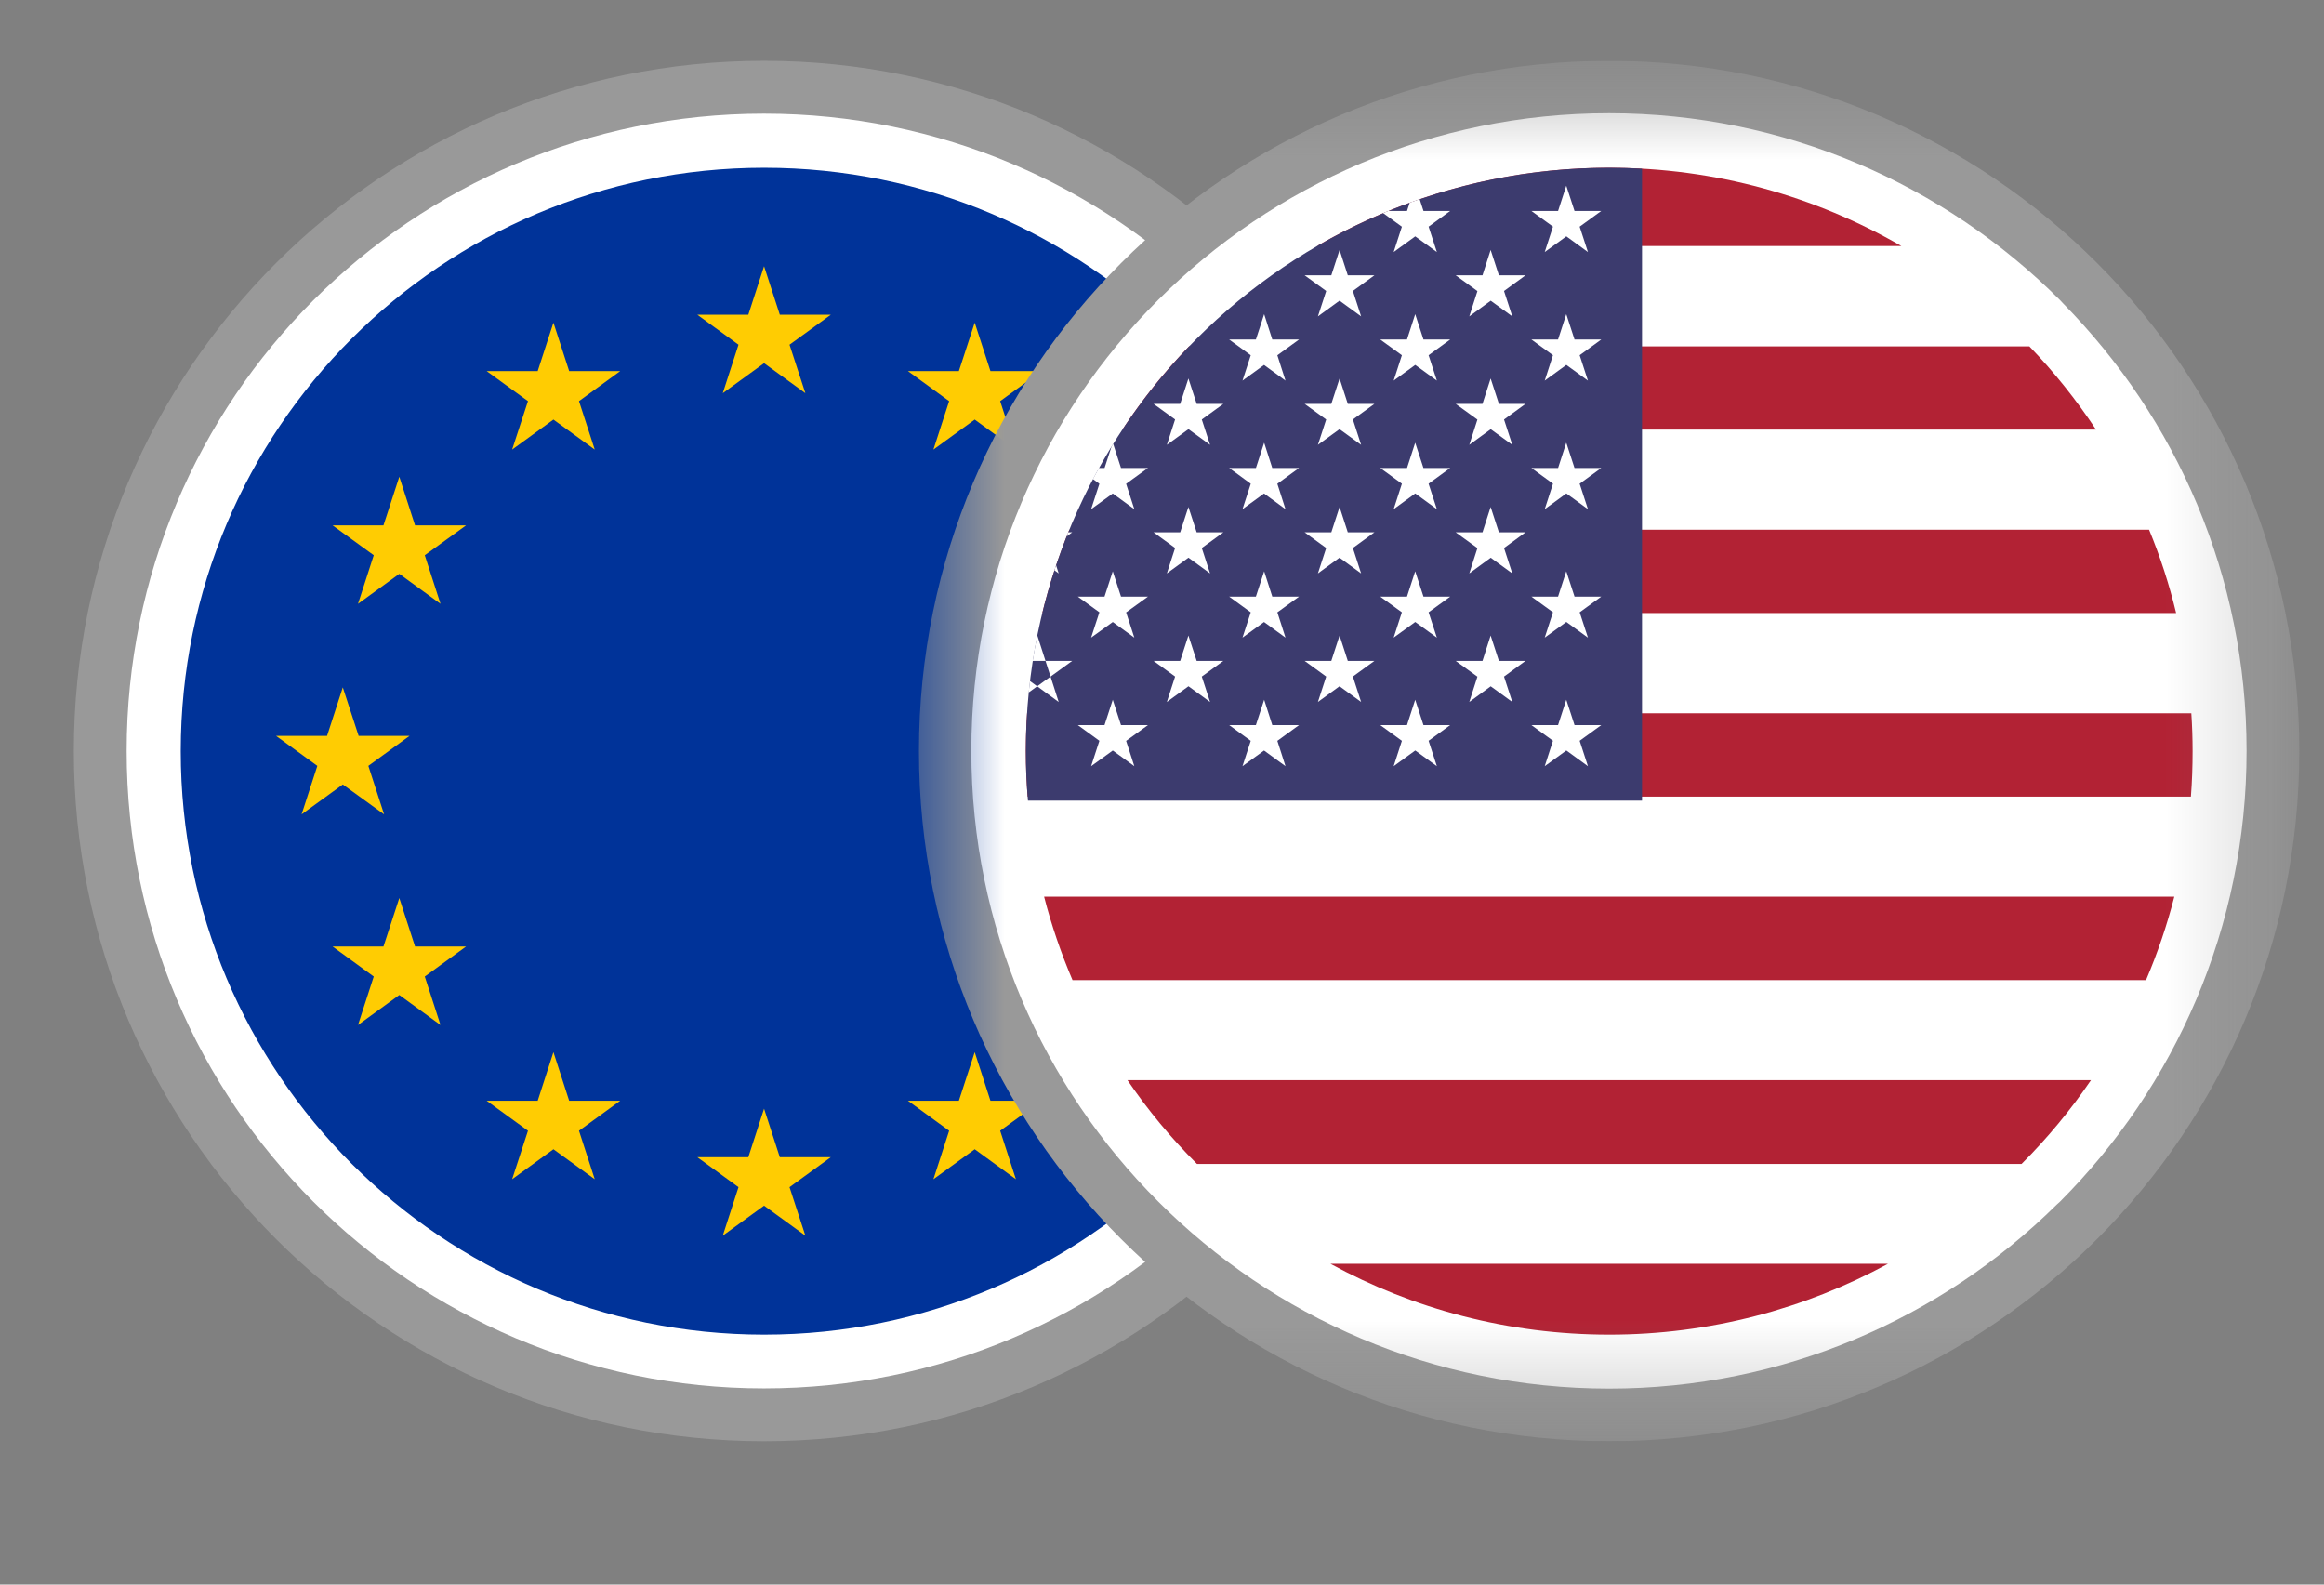 <svg width="22" height="15" viewBox="0 0 22 15" fill="none" xmlns="http://www.w3.org/2000/svg">
<rect x="0" y="0" width="22" height="15" fill="#808080" stroke="none"/>
<g clip-path="url(#clip0_2085_6797)">
<g clip-path="url(#clip1_2085_6797)">
<g clip-path="url(#clip2_2085_6797)">
<path d="M7.233 0.576C9.036 0.576 10.67 1.308 11.852 2.49C13.034 3.672 13.766 5.306 13.766 7.11C13.766 8.913 13.034 10.547 11.852 11.729C10.67 12.911 9.036 13.643 7.233 13.643C5.429 13.643 3.795 12.911 2.613 11.729C1.431 10.547 0.699 8.913 0.699 7.11C0.699 5.306 1.431 3.672 2.613 2.49C3.795 1.308 5.429 0.576 7.233 0.576Z" fill="#999999"/>
<path d="M7.232 1.076C8.898 1.076 10.407 1.752 11.499 2.843C12.59 3.935 13.266 5.443 13.266 7.109C13.266 8.775 12.59 10.284 11.499 11.376C10.407 12.467 8.898 13.143 7.232 13.143C5.566 13.143 4.058 12.467 2.966 11.376C1.875 10.284 1.199 8.775 1.199 7.109C1.199 5.443 1.875 3.935 2.966 2.843C4.058 1.752 5.566 1.076 7.232 1.076Z" fill="white"/>
<path d="M7.234 1.588C10.284 1.588 12.757 4.061 12.757 7.111C12.757 10.161 10.284 12.634 7.234 12.634C4.184 12.634 1.711 10.161 1.711 7.111C1.711 4.061 4.184 1.588 7.234 1.588Z" fill="#003399"/>
<path d="M6.842 11.697L7.233 11.413L7.624 11.697L7.474 11.238L7.865 10.954H7.382L7.233 10.495L7.084 10.954H6.601L6.991 11.238L6.842 11.697ZM7.233 2.52L7.084 2.979H6.601L6.991 3.263L6.842 3.722L7.233 3.438L7.624 3.722L7.474 3.263L7.865 2.979H7.382L7.233 2.52ZM9.859 10.42L9.468 10.704L9.617 11.163L9.227 10.879L8.836 11.163L8.985 10.704L8.595 10.42H9.077L9.227 9.96L9.376 10.42H9.859ZM11.318 8.96L10.928 9.244L11.077 9.703L10.686 9.419L10.296 9.703L10.445 9.244L10.054 8.96H10.537L10.686 8.501L10.835 8.96H11.318ZM10.686 4.513L10.835 4.973H11.318L10.928 5.256L11.077 5.716L10.686 5.432L10.296 5.716L10.445 5.256L10.054 4.973H10.537L10.686 4.513ZM8.595 3.513H9.077L9.227 3.054L9.376 3.513H9.859L9.468 3.797L9.617 4.256L9.227 3.972L8.836 4.256L8.985 3.797L8.595 3.513ZM11.611 7.709L11.22 7.426L10.83 7.709L10.979 7.25L10.588 6.966H11.071L11.22 6.507L11.37 6.966H11.852L11.462 7.25L11.611 7.709ZM4.607 10.42L4.998 10.704L4.848 11.163L5.239 10.879L5.63 11.163L5.481 10.704L5.871 10.42H5.388L5.239 9.96L5.09 10.42H4.607ZM3.148 8.96L3.538 9.244L3.389 9.703L3.78 9.419L4.17 9.703L4.021 9.244L4.412 8.96H3.929L3.78 8.501L3.63 8.96H3.148ZM3.78 4.513L3.63 4.973H3.148L3.538 5.256L3.389 5.716L3.78 5.432L4.17 5.716L4.021 5.256L4.412 4.973H3.929L3.78 4.513ZM5.871 3.513H5.388L5.239 3.054L5.09 3.513H4.607L4.998 3.797L4.848 4.256L5.239 3.972L5.63 4.256L5.481 3.797L5.871 3.513ZM2.855 7.709L3.245 7.426L3.636 7.709L3.487 7.25L3.877 6.966H3.395L3.245 6.507L3.096 6.966H2.613L3.004 7.25L2.855 7.709Z" fill="#FFCC02"/>
</g>
</g>
</g>
<g clip-path="url(#clip3_2085_6797)">
<g clip-path="url(#clip4_2085_6797)">
<g clip-path="url(#clip5_2085_6797)">
<mask id="mask0_2085_6797" style="mask-type:luminance" maskUnits="userSpaceOnUse" x="8" y="0" width="14" height="14">
<path d="M21.766 0.576H8.699V13.643H21.766V0.576Z" fill="white"/>
</mask>
<g mask="url(#mask0_2085_6797)">
<path d="M15.233 0.576C17.036 0.576 18.67 1.308 19.852 2.49C21.034 3.672 21.766 5.306 21.766 7.11C21.766 8.913 21.034 10.547 19.852 11.729C18.67 12.911 17.036 13.643 15.233 13.643C13.429 13.643 11.795 12.911 10.613 11.729C9.431 10.547 8.699 8.913 8.699 7.11C8.699 5.306 9.431 3.672 10.613 2.49C11.795 1.308 13.429 0.576 15.233 0.576Z" fill="#999999"/>
<path d="M15.232 1.072C16.898 1.072 18.408 1.748 19.5 2.84L19.528 2.87C20.603 3.96 21.267 5.457 21.267 7.108C21.267 8.775 20.591 10.284 19.499 11.377L19.469 11.404C18.379 12.48 16.881 13.145 15.232 13.145C13.567 13.145 12.057 12.468 10.965 11.375C9.872 10.284 9.195 8.775 9.195 7.108C9.195 5.441 9.871 3.932 10.963 2.84C12.055 1.748 13.565 1.072 15.232 1.072Z" fill="white"/>
<path d="M15.234 1.588C16.241 1.588 17.186 1.858 17.999 2.329H12.468C13.282 1.858 14.226 1.588 15.234 1.588ZM19.211 3.279C19.445 3.521 19.655 3.785 19.842 4.067H10.625C10.811 3.784 11.023 3.519 11.256 3.279H19.211ZM20.344 5.014C20.449 5.269 20.535 5.532 20.6 5.803H9.867C9.933 5.532 10.021 5.27 10.123 5.014H20.344ZM20.744 6.752C20.752 6.871 20.756 6.991 20.756 7.111C20.756 7.255 20.751 7.399 20.74 7.541H9.728C9.717 7.398 9.711 7.253 9.711 7.111C9.711 6.99 9.715 6.87 9.723 6.752H20.744ZM20.583 8.488C20.514 8.758 20.424 9.022 20.315 9.278H10.153C10.044 9.022 9.953 8.758 9.884 8.488H20.583ZM19.794 10.225C19.6 10.51 19.38 10.776 19.137 11.018H11.331C11.088 10.776 10.867 10.51 10.673 10.225H19.794ZM17.873 11.963C17.086 12.391 16.185 12.634 15.234 12.634C14.277 12.634 13.378 12.391 12.594 11.963H17.873Z" fill="#B22234"/>
<path d="M15.544 1.597V7.579H9.731C9.718 7.424 9.711 7.269 9.711 7.111C9.711 4.061 12.183 1.588 15.234 1.588C15.338 1.588 15.441 1.591 15.544 1.597Z" fill="#3C3B6E"/>
<path d="M9.997 5.35L10.022 5.428L9.981 5.398L9.997 5.35ZM14.827 6.624L15.032 7.253L14.497 6.864H15.158L14.623 7.253L14.827 6.624ZM14.827 5.408L15.032 6.036L14.497 5.648H15.158L14.623 6.036L14.827 5.408ZM14.827 4.191L15.032 4.82L14.497 4.43H15.158L14.623 4.82L14.827 4.191ZM14.827 2.974L15.032 3.603L14.497 3.214H15.158L14.623 3.603L14.827 2.974ZM14.827 1.758L15.032 2.386L14.497 1.997H15.158L14.623 2.386L14.827 1.758ZM14.111 6.016L14.316 6.645L13.78 6.256H14.441L13.909 6.645L14.111 6.016ZM14.111 4.799L14.316 5.428L13.78 5.039H14.441L13.909 5.428L14.111 4.799ZM14.111 3.583L14.316 4.211L13.78 3.823H14.441L13.909 4.211L14.111 3.583ZM14.111 2.366L14.316 2.995L13.78 2.606H14.441L13.909 2.995L14.111 2.366ZM13.397 6.624L13.602 7.253L13.066 6.864H13.728L13.193 7.253L13.397 6.624ZM13.397 5.408L13.602 6.036L13.066 5.648H13.728L13.193 6.036L13.397 5.408ZM13.397 4.191L13.602 4.82L13.066 4.43H13.728L13.193 4.82L13.397 4.191ZM13.397 2.974L13.602 3.603L13.066 3.214H13.728L13.193 3.603L13.397 2.974ZM13.439 1.885L13.602 2.386L13.093 2.017L13.141 1.997H13.728L13.193 2.386L13.345 1.918L13.439 1.885ZM12.681 6.016L12.885 6.645L12.35 6.256H13.011L12.476 6.645L12.681 6.016ZM12.681 4.799L12.885 5.428L12.35 5.039H13.011L12.476 5.428L12.681 4.799ZM12.681 3.583L12.885 4.211L12.35 3.823H13.011L12.476 4.211L12.681 3.583ZM12.681 2.366L12.885 2.995L12.35 2.606H13.011L12.476 2.995L12.681 2.366ZM11.967 6.624L12.169 7.253L11.636 6.864H12.297L11.762 7.253L11.967 6.624ZM11.967 5.408L12.169 6.036L11.636 5.648H12.297L11.762 6.036L11.967 5.408ZM11.967 4.191L12.169 4.82L11.636 4.43H12.297L11.762 4.82L11.967 4.191ZM11.967 2.974L12.169 3.603L11.636 3.214H12.297L11.762 3.603L11.967 2.974ZM11.25 6.016L11.455 6.645L10.92 6.256H11.581L11.046 6.645L11.25 6.016ZM11.25 4.799L11.455 5.428L10.92 5.039H11.581L11.046 5.428L11.25 4.799ZM11.25 3.583L11.455 4.211L10.92 3.823H11.581L11.046 4.211L11.25 3.583ZM10.534 6.624L10.738 7.253L10.203 6.864H10.867L10.329 7.253L10.534 6.624ZM10.534 5.408L10.738 6.036L10.203 5.648H10.867L10.329 6.036L10.534 5.408ZM10.538 4.202L10.738 4.82L10.346 4.535L10.403 4.43H10.867L10.329 4.82L10.523 4.225L10.538 4.202ZM9.82 6.016L10.022 6.645L9.75 6.447L9.738 6.555L10.15 6.256H9.776C9.788 6.179 9.802 6.102 9.817 6.026L9.82 6.016ZM10.112 5.039H10.15L10.096 5.079L10.112 5.039Z" fill="white"/>
</g>
</g>
</g>
</g>
<defs>
<clipPath id="clip0_2085_6797">
<rect width="14" height="14" fill="white" transform="translate(0 0.109)"/>
</clipPath>
<clipPath id="clip1_2085_6797">
<rect width="14" height="14" fill="white" transform="translate(0 0.109)"/>
</clipPath>
<clipPath id="clip2_2085_6797">
<rect width="14" height="13.067" fill="white" transform="translate(0 0.576)"/>
</clipPath>
<clipPath id="clip3_2085_6797">
<rect width="14" height="14" fill="white" transform="translate(8 0.109)"/>
</clipPath>
<clipPath id="clip4_2085_6797">
<rect width="14" height="14" fill="white" transform="translate(8 0.109)"/>
</clipPath>
<clipPath id="clip5_2085_6797">
<rect width="14" height="13.067" fill="white" transform="translate(8 0.576)"/>
</clipPath>
</defs>
</svg>
